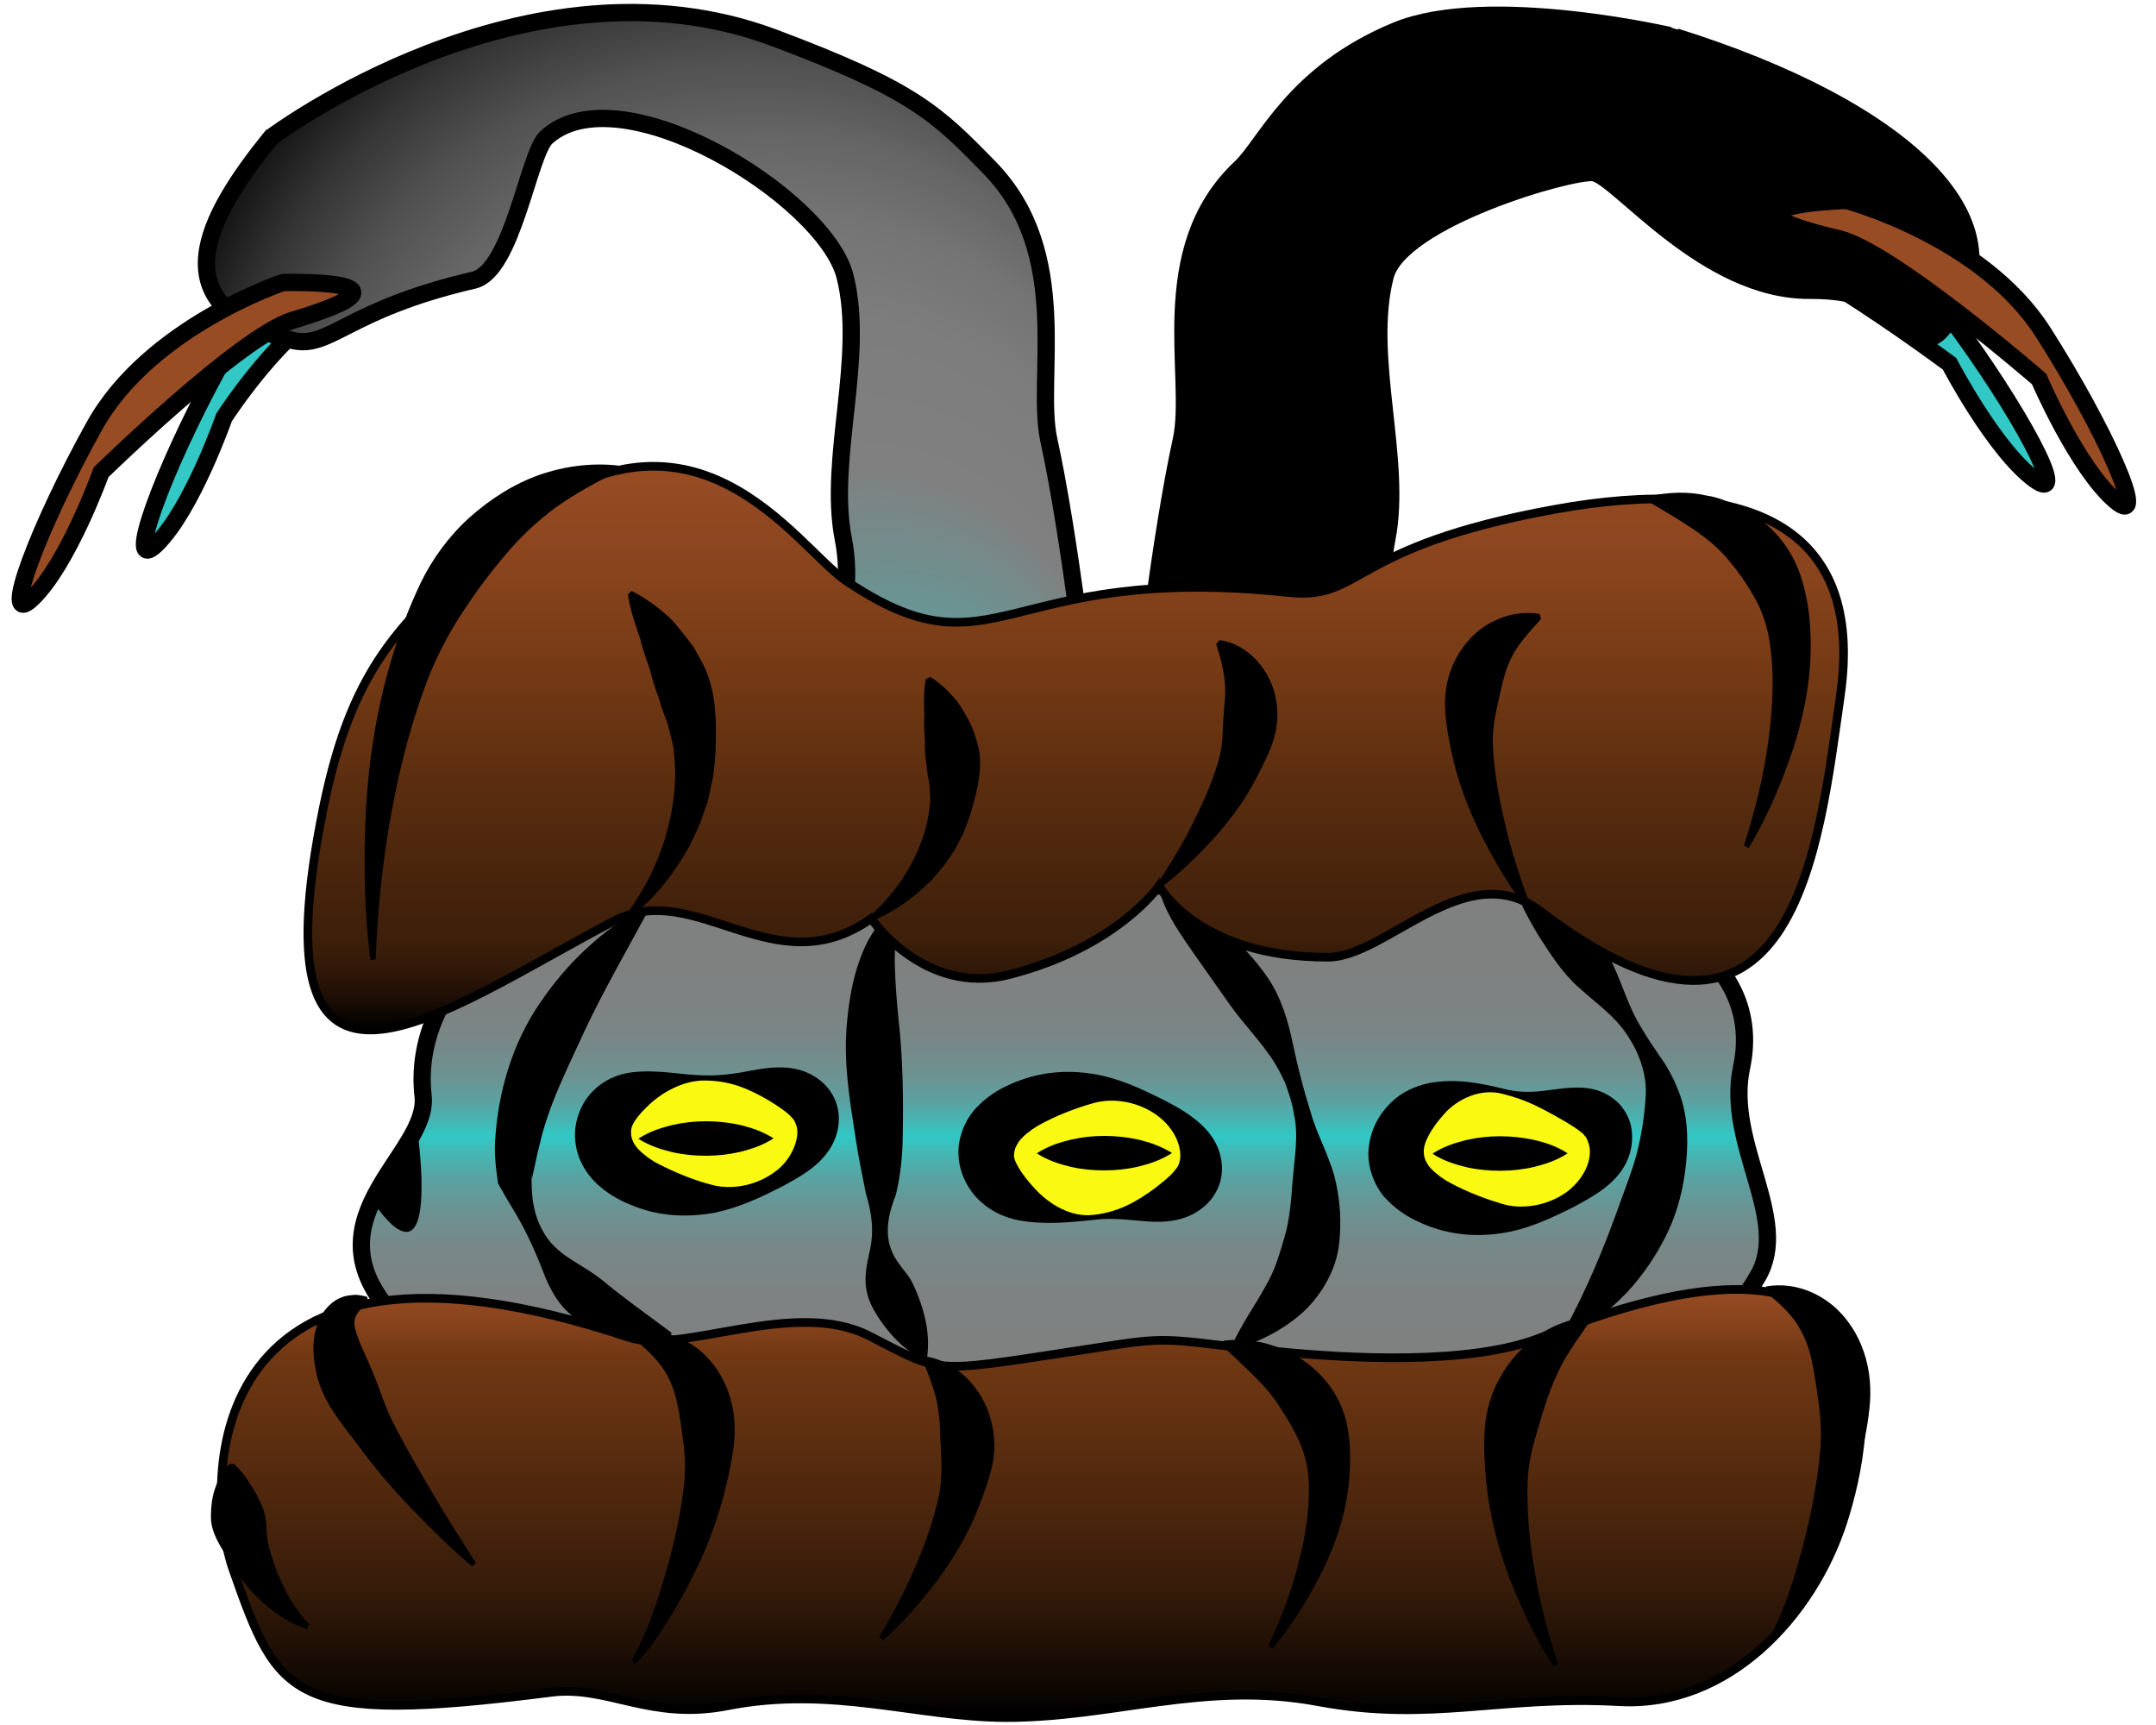 <?xml version="1.0" encoding="utf-8"?>
<!-- Generator: Adobe Illustrator 24.0.2, SVG Export Plug-In . SVG Version: 6.00 Build 0)  -->
<svg version="1.1" xmlns="http://www.w3.org/2000/svg" xmlns:xlink="http://www.w3.org/1999/xlink" x="0px" y="0px"
	 viewBox="0 0 125 100" style="enable-background:new 0 0 125 100;" xml:space="preserve">
<style type="text/css">
	.st0{stroke:#000000;stroke-width:0.25;stroke-miterlimit:10;}
	.st1{fill:url(#SVGID_1_);stroke:#000000;stroke-miterlimit:10;}
	.st2{fill:#808080;stroke:#000000;stroke-miterlimit:10;}
	.st3{fill:#31C8C5;stroke:#000000;stroke-miterlimit:10;}
	.st4{fill:#F9F912;stroke:#000000;stroke-miterlimit:10;}
	.st5{fill:#31C8C5;stroke:#31C8C5;stroke-width:0.25;stroke-miterlimit:10;}
	.st6{stroke:#31C8C5;stroke-miterlimit:10;}
	.st7{fill:url(#SVGID_2_);}
	.st8{fill:url(#SVGID_3_);stroke:#000000;stroke-miterlimit:10;}
	.st9{fill:url(#SVGID_4_);}
	.st10{fill:url(#SVGID_5_);stroke:#000000;stroke-miterlimit:10;}
	.st11{fill:url(#SVGID_6_);}
	.st12{fill:url(#SVGID_7_);stroke:#000000;stroke-miterlimit:10;}
	.st13{fill:url(#SVGID_8_);}
	.st14{fill:url(#SVGID_9_);stroke:#000000;stroke-miterlimit:10;}
	.st15{fill:url(#SVGID_10_);}
	.st16{fill:url(#SVGID_11_);stroke:#000000;stroke-miterlimit:10;}
	.st17{fill:url(#SVGID_12_);}
	.st18{fill:url(#SVGID_13_);stroke:#000000;stroke-miterlimit:10;}
	.st19{fill:url(#SVGID_14_);}
	.st20{fill:url(#SVGID_15_);stroke:#000000;stroke-miterlimit:10;}
	.st21{fill:url(#SVGID_16_);}
	.st22{fill:url(#SVGID_17_);stroke:#000000;stroke-miterlimit:10;}
	.st23{fill:url(#SVGID_18_);}
	.st24{fill:url(#SVGID_19_);stroke:#000000;stroke-miterlimit:10;}
	.st25{fill:url(#SVGID_20_);stroke:#000000;stroke-miterlimit:10;}
	.st26{fill:#984C24;stroke:#000000;stroke-miterlimit:10;}
	.st27{fill:url(#SVGID_21_);stroke:#000000;stroke-miterlimit:10;}
	.st28{fill:#F9F912;}
	.st29{fill:url(#SVGID_22_);stroke:#000000;stroke-width:0.5;stroke-miterlimit:10;}
	.st30{fill:url(#SVGID_23_);stroke:#000000;stroke-width:0.5;stroke-miterlimit:10;}
	.st31{fill:url(#SVGID_24_);stroke:#000000;stroke-miterlimit:10;}
	.st32{fill:url(#SVGID_25_);stroke:#000000;stroke-miterlimit:10;}
	.st33{fill:url(#SVGID_26_);stroke:#000000;stroke-miterlimit:10;}
	.st34{fill:url(#SVGID_27_);stroke:#000000;stroke-width:0.5;stroke-miterlimit:10;}
	.st35{fill:url(#SVGID_28_);stroke:#000000;stroke-width:0.5;stroke-miterlimit:10;}
	.st36{fill:url(#SVGID_29_);stroke:#000000;stroke-miterlimit:10;}
	.st37{fill:url(#SVGID_30_);stroke:#000000;stroke-miterlimit:10;}
	.st38{fill:url(#SVGID_31_);stroke:#000000;stroke-miterlimit:10;}
	.st39{fill:url(#SVGID_32_);stroke:#000000;stroke-width:0.5;stroke-miterlimit:10;}
	.st40{fill:url(#SVGID_33_);stroke:#000000;stroke-width:0.5;stroke-miterlimit:10;}
	.st41{fill:url(#SVGID_34_);stroke:#000000;stroke-miterlimit:10;}
	.st42{fill:url(#SVGID_35_);stroke:#000000;stroke-miterlimit:10;}
	.st43{fill:url(#SVGID_36_);stroke:#000000;stroke-miterlimit:10;}
	.st44{fill:url(#SVGID_37_);stroke:#000000;stroke-width:0.5;stroke-miterlimit:10;}
	.st45{fill:url(#SVGID_38_);stroke:#000000;stroke-width:0.5;stroke-miterlimit:10;}
	.st46{fill:url(#SVGID_39_);stroke:#000000;stroke-miterlimit:10;}
	.st47{fill:url(#SVGID_40_);stroke:#000000;stroke-miterlimit:10;}
	.st48{fill:url(#SVGID_41_);stroke:#000000;stroke-miterlimit:10;}
	.st49{fill:url(#SVGID_42_);stroke:#000000;stroke-width:0.5;stroke-miterlimit:10;}
	.st50{fill:url(#SVGID_43_);stroke:#000000;stroke-width:0.5;stroke-miterlimit:10;}
	.st51{fill:url(#SVGID_44_);stroke:#000000;stroke-miterlimit:10;}
	.st52{fill:url(#SVGID_45_);stroke:#000000;stroke-miterlimit:10;}
	.st53{fill:url(#SVGID_46_);stroke:#000000;stroke-miterlimit:10;}
	.st54{fill:url(#SVGID_47_);stroke:#000000;stroke-miterlimit:10;}
	.st55{display:none;fill:url(#SVGID_48_);stroke:#000000;stroke-miterlimit:10;}
	.st56{display:none;fill:url(#SVGID_49_);stroke:#000000;stroke-miterlimit:10;}
	.st57{fill:url(#SVGID_50_);stroke:#000000;stroke-miterlimit:10;}
	.st58{fill:url(#SVGID_51_);stroke:#000000;stroke-miterlimit:10;}
	.st59{stroke:#F9F912;stroke-miterlimit:10;}
	.st60{fill:url(#SVGID_52_);stroke:#000000;stroke-miterlimit:10;}
	.st61{fill:url(#SVGID_53_);stroke:#000000;stroke-miterlimit:10;}
	.st62{fill:url(#SVGID_54_);stroke:#000000;stroke-miterlimit:10;}
	.st63{fill:url(#SVGID_55_);stroke:#000000;stroke-miterlimit:10;}
	.st64{display:none;fill:#984C24;stroke:#000000;stroke-miterlimit:10;}
	.st65{fill:url(#SVGID_56_);stroke:#000000;stroke-miterlimit:10;}
	.st66{fill:url(#SVGID_57_);stroke:#000000;stroke-miterlimit:10;}
	.st67{fill:url(#SVGID_58_);stroke:#000000;stroke-miterlimit:10;}
	.st68{fill:url(#SVGID_59_);stroke:#000000;stroke-miterlimit:10;}
	.st69{fill:url(#SVGID_60_);stroke:#000000;stroke-miterlimit:10;}
	.st70{fill:url(#SVGID_61_);stroke:#000000;stroke-miterlimit:10;}
	.st71{fill:url(#SVGID_62_);stroke:#000000;stroke-miterlimit:10;}
	.st72{fill:url(#SVGID_63_);stroke:#000000;stroke-miterlimit:10;}
	.st73{display:none;fill:url(#SVGID_64_);stroke:#000000;stroke-miterlimit:10;}
	.st74{display:none;fill:url(#SVGID_65_);stroke:#000000;stroke-miterlimit:10;}
	.st75{fill:url(#SVGID_66_);stroke:#000000;stroke-miterlimit:10;}
	.st76{fill:url(#SVGID_67_);stroke:#000000;stroke-miterlimit:10;}
	.st77{fill:url(#SVGID_68_);stroke:#000000;stroke-miterlimit:10;}
	.st78{fill:url(#SVGID_69_);stroke:#000000;stroke-miterlimit:10;}
	.st79{fill:url(#SVGID_70_);stroke:#000000;stroke-miterlimit:10;}
	.st80{fill:url(#SVGID_71_);stroke:#000000;stroke-miterlimit:10;}
	.st81{fill:url(#SVGID_72_);stroke:#000000;stroke-miterlimit:10;}
	.st82{fill:url(#SVGID_73_);stroke:#000000;stroke-miterlimit:10;}
	.st83{fill:url(#SVGID_74_);stroke:#000000;stroke-miterlimit:10;}
	.st84{fill:url(#SVGID_75_);stroke:#000000;stroke-miterlimit:10;}
	.st85{fill:url(#SVGID_76_);stroke:#000000;stroke-miterlimit:10;}
	.st86{fill:url(#SVGID_77_);stroke:#000000;stroke-miterlimit:10;}
	.st87{fill:url(#SVGID_78_);stroke:#000000;stroke-miterlimit:10;}
	.st88{fill:url(#SVGID_79_);stroke:#000000;stroke-miterlimit:10;}
	.st89{display:none;fill:url(#SVGID_80_);stroke:#000000;stroke-miterlimit:10;}
	.st90{display:none;fill:url(#SVGID_81_);stroke:#000000;stroke-miterlimit:10;}
	.st91{fill:url(#SVGID_82_);stroke:#000000;stroke-miterlimit:10;}
	.st92{fill:url(#SVGID_83_);stroke:#000000;stroke-miterlimit:10;}
	.st93{fill:url(#SVGID_84_);stroke:#000000;stroke-miterlimit:10;}
	.st94{fill:url(#SVGID_85_);stroke:#000000;stroke-miterlimit:10;}
	.st95{fill:url(#SVGID_86_);stroke:#000000;stroke-miterlimit:10;}
	.st96{fill:url(#SVGID_87_);stroke:#000000;stroke-miterlimit:10;}
	.st97{fill:url(#SVGID_88_);stroke:#000000;stroke-miterlimit:10;}
	.st98{fill:url(#SVGID_89_);stroke:#000000;stroke-miterlimit:10;}
	.st99{fill:url(#SVGID_90_);stroke:#000000;stroke-miterlimit:10;}
	.st100{fill:url(#SVGID_91_);stroke:#000000;stroke-miterlimit:10;}
</style>
<g id="Слой_2">
</g>
<g id="Слой_1">
</g>
<g id="Слой_3">
</g>
<g id="Слой_5">
</g>
<g id="Слой_6">
</g>
<g id="Слой_4">
</g>
<g id="Слой_9">
</g>
<g id="Слой_10">
	<path class="st3" d="M101.12,11.6c0,0,8,1.5,11.93,6.76s7.06,11.01,4.92,9.44c-2.33-1.7-4.94-6.71-4.94-6.71s-9.07-6.76-12.21-7.25
		C92.45,12.52,101.12,11.6,101.12,11.6z"/>
	<radialGradient id="SVGID_1_" cx="88.15" cy="22.255" r="26.985" fx="61.196" fy="20.96" gradientUnits="userSpaceOnUse">
		<stop  offset="0" style="stop-color:#31C8C5"/>
		<stop  offset="0.067" style="stop-color:#4DAFAD"/>
		<stop  offset="0.142" style="stop-color:#639A99"/>
		<stop  offset="0.222" style="stop-color:#738B8B"/>
		<stop  offset="0.312" style="stop-color:#7D8383"/>
		<stop  offset="0.433" style="stop-color:#808080"/>
		<stop  offset="0.64" style="stop-color:#7E7E7E"/>
		<stop  offset="0.733" style="stop-color:#777777"/>
		<stop  offset="0.802" style="stop-color:#6A6A6A"/>
		<stop  offset="0.86" style="stop-color:#585858"/>
		<stop  offset="0.91" style="stop-color:#414141"/>
		<stop  offset="0.956" style="stop-color:#242424"/>
		<stop  offset="0.997" style="stop-color:#030303"/>
		<stop  offset="1" style="stop-color:#000000"/>
	</radialGradient>
	<path class="st1" d="M112.58,19.11c-1.5,1.74-1.4-2.32-7.66-2.28c-6.08,0.04-11.14-6.63-12.53-6.82c-1.27-0.17-11.24,2.69-12.08,6
		c-1.2,4.68,1,10.61,0.1,15.22c-0.96,4.9,1.92,6.29,1.92,6.29c0,5.5-16.13,5.77-16.13,3.02c0,0,1.07-9.47,2.29-15.03
		c0.8-3.64-1.64-11.01,3.44-15.79c1.45-1.36,3.07-5.48,9.02-7.94c5.34-2.21,16.19,0.35,16.2,0.36
		C110.38,6.29,117.81,13.02,112.58,19.11z"/>
	<path class="st26" d="M107.05,11.62c0,0,7.86,2.09,11.4,7.63c3.54,5.54,6.23,11.51,4.2,9.78c-2.2-1.87-4.43-7.06-4.43-7.06
		s-8.55-7.41-11.64-8.14C98.33,11.9,107.05,11.62,107.05,11.62z"/>
	<path class="st3" d="M19.15,15.14c0,0-3.44,0.59-6.58,6.36s-5.4,11.91-3.5,10.05c2.06-2.02,3.92-7.35,3.92-7.35
		s3.64-5.65,6.67-6.59C27.54,15.17,22.87,15.05,19.15,15.14z"/>
	<radialGradient id="SVGID_2_" cx="40.536" cy="26.218" r="32.69" fx="56.963" fy="51.946" gradientUnits="userSpaceOnUse">
		<stop  offset="0" style="stop-color:#31C8C5"/>
		<stop  offset="0.285" style="stop-color:#699594"/>
		<stop  offset="0.425" style="stop-color:#808080"/>
		<stop  offset="0.574" style="stop-color:#7D7D7D"/>
		<stop  offset="0.673" style="stop-color:#747474"/>
		<stop  offset="0.757" style="stop-color:#656565"/>
		<stop  offset="0.832" style="stop-color:#505050"/>
		<stop  offset="0.902" style="stop-color:#353535"/>
		<stop  offset="0.968" style="stop-color:#141414"/>
		<stop  offset="1" style="stop-color:#000000"/>
	</radialGradient>
	<path style="fill:url(#SVGID_2_);stroke:#000000;stroke-miterlimit:10;" d="M16.9,19.72c2.23,0.57,3.13-1.76,10.57-3.48
		c2.24-0.52,3.17-7.32,4.2-8.27c4.24-3.9,16.14,3.44,17.32,8.04c1.19,4.68-1,10.61-0.1,15.22c0.96,4.9-1.9,8.11-1.9,8.11
		c0,5.5,16.11,3.95,16.11,1.2c0,0-1.07-9.46-2.29-15.03c-0.8-3.64,1.43-10.8-3.44-15.79c-3.1-3.18-4.45-4.51-12.5-7.53
		C30.51-3.18,15.73,7.96,15.72,7.96C11.98,12.58,9.12,17.73,16.9,19.72z"/>
	<path class="st26" d="M16.4,16.38c0,0-7.72,2.56-10.92,8.3s-5.53,11.86-3.61,10.01c2.08-2,3.99-7.31,3.99-7.31
		s8.09-7.91,11.13-8.82C25.11,16.13,16.4,16.38,16.4,16.38z"/>
	<linearGradient id="SVGID_3_" gradientUnits="userSpaceOnUse" x1="61.712" y1="82.261" x2="61.712" y2="51.36">
		<stop  offset="0" style="stop-color:#808080"/>
		<stop  offset="0.233" style="stop-color:#7E8282"/>
		<stop  offset="0.327" style="stop-color:#778888"/>
		<stop  offset="0.396" style="stop-color:#6B9393"/>
		<stop  offset="0.453" style="stop-color:#59A3A2"/>
		<stop  offset="0.501" style="stop-color:#43B8B5"/>
		<stop  offset="0.531" style="stop-color:#31C8C5"/>
		<stop  offset="0.557" style="stop-color:#45B6B4"/>
		<stop  offset="0.596" style="stop-color:#5BA2A1"/>
		<stop  offset="0.642" style="stop-color:#6C9392"/>
		<stop  offset="0.699" style="stop-color:#778888"/>
		<stop  offset="0.779" style="stop-color:#7E8282"/>
		<stop  offset="1" style="stop-color:#808080"/>
	</linearGradient>
	<path class="st8" d="M87.03,82.26H37.59c-5.62,0-11.14-1.83-14.99-6.25c-4.75-5.48,2.3-9.13,1.93-12.47
		c-0.74-6.48,5.94-12.18,13.06-12.18h49.44c7.12,0,15.42,3.56,13.94,10.53c-0.94,4.43,2.88,8.76,0.95,12.09
		C98.79,79.39,92.81,82.26,87.03,82.26z"/>
	<g>
		<g>
			<path d="M38.9,77.56c-1.45,0.49-2.98,0.22-4.31-0.39c-0.66-0.32-1.3-0.72-1.81-1.25c-0.51-0.53-0.88-1.2-1.16-1.87
				c-0.53-1.38-1.05-2.57-1.76-3.76l-0.54-0.9l-0.26-0.46l-0.13-0.23l-0.03-0.06l-0.02-0.03l-0.01-0.01l-0.03-0.27l-0.02-0.13
				c-0.1-0.7-0.16-1.42-0.11-2.12c0.17-2.83,1.02-5.64,2.6-7.94c0.78-1.15,1.67-2.21,2.68-3.14c1-0.93,2.1-1.77,3.36-2.37l0.2,0.22
				c-1.29,2.38-2.55,4.58-3.61,6.81c-1.02,2.24-2.14,4.39-2.67,6.76c-0.15,0.59-0.27,1.18-0.4,1.79l-0.02,0.11l0,0.01
				c-0.01-0.11,0.03,0.25-0.03-0.24l0,0.01l0,0.03l0,0.06l0,0.24l0.01,0.48c0.02,0.32,0.04,0.64,0.11,0.96
				c0.11,0.63,0.35,1.23,0.69,1.76c0.34,0.53,0.84,0.96,1.37,1.31c0.53,0.35,1.06,0.65,1.53,0.98c0.47,0.34,0.89,0.72,1.36,1.07
				c0.92,0.71,1.89,1.42,3.03,2.26L38.9,77.56z"/>
		</g>
		<g>
			<path d="M87.75,50.4c1.3,0.6,2.34,1.43,3.31,2.33c0.93,0.93,1.85,1.89,2.42,3.11c0.58,1.21,0.95,2.56,1.64,3.67
				c0.33,0.57,0.7,1.12,1.08,1.68c0.4,0.54,0.78,1.21,1.05,1.89c0.59,1.38,0.65,2.89,0.51,4.31c-0.14,1.43-0.48,2.82-1.09,4.09
				c-0.61,1.26-1.4,2.43-2.35,3.45c-0.96,1-2.07,1.92-3.41,2.4l-0.19-0.23c1.27-2.36,2.2-4.59,3.02-6.85
				c0.39-1.13,0.85-2.22,1.15-3.35c0.29-1.13,0.46-2.26,0.53-3.43c0.06-1.15-0.36-2.41-1.08-3.47c-0.69-1.08-1.82-1.86-2.78-2.73
				c-0.98-0.86-1.66-1.95-2.36-3.03c-0.67-1.11-1.28-2.27-1.68-3.63L87.75,50.4z"/>
		</g>
		<g>
			<path d="M53.46,78.83c-1.16-0.68-1.91-1.51-2.55-2.48c-0.31-0.48-0.61-1.03-0.7-1.72c-0.09-0.69,0.06-1.4,0.19-2
				c0.3-1.2,0.15-2.3-0.2-3.45c-0.21-1.07-0.44-2.14-0.6-3.24c-0.34-2.19-0.73-4.46-0.48-6.81c0.12-1.17,0.31-2.37,0.74-3.53
				c0.41-1.14,1.1-2.36,2.23-2.96l0.22,0.21c-0.42,1.06-0.44,2.08-0.43,3.12c0.03,1.04,0.11,2.1,0.22,3.17
				c0.24,2.14,0.28,4.34,0.24,6.63c-0.01,1.14-0.11,2.31-0.4,3.49c-0.43,1.09-0.68,2.24-0.23,3.28c0.21,0.52,0.56,0.92,0.85,1.29
				c0.29,0.37,0.49,0.83,0.69,1.35c0.39,1.03,0.68,2.19,0.5,3.53L53.46,78.83z"/>
		</g>
		<g>
			<path d="M67.5,51.62c1.14,0.68,2.24,1.3,3.28,2.15c1.04,0.83,1.98,1.82,2.75,2.95c0.76,1.14,1.16,2.49,1.43,3.81
				c0.28,1.32,0.6,2.57,0.99,3.82c0.34,1.26,1.01,2.45,1.4,3.77c0.34,1.32,0.47,2.76,0.25,4.27c-0.25,1.52-1.19,2.97-2.3,3.89
				c-1.12,0.93-2.33,1.52-3.67,1.9l-0.19-0.23c0.6-1.27,1.36-2.34,1.91-3.34c0.59-1,0.83-1.91,1.12-2.88
				c0.3-0.99,0.39-2.15,0.48-3.36c0.1-1.22,0.35-2.56,0.07-3.78c-0.09-0.63-0.3-1.22-0.51-1.81c-0.26-0.57-0.55-1.13-0.93-1.64
				c-0.72-1.03-1.59-1.92-2.27-2.89l-2.1-2.98c-0.7-1.03-1.52-2.11-1.94-3.47L67.5,51.62z"/>
		</g>
		<g>
			<path class="st28" d="M40.93,62.49c2.6,0.05,6.42,0.2,6.46,2.62c0.04,2.43-3.52,4.45-6.12,4.4c-2.6-0.05-6.26-1.3-6.3-3.73
				C34.93,63.35,38.33,62.44,40.93,62.49z"/>
			<path d="M40.93,62.34c0.65,0.02,1.31-0.05,1.98-0.16c0.68-0.12,1.38-0.28,2.13-0.3c0.75-0.02,1.57,0.08,2.39,0.66
				c0.4,0.29,0.79,0.73,1,1.26c0.22,0.53,0.24,1.1,0.16,1.58c-0.17,0.98-0.76,1.71-1.35,2.2c-0.6,0.51-1.24,0.84-1.85,1.18
				c-1.24,0.63-2.45,1.22-3.94,1.54c-1.45,0.26-2.92,0.24-4.37-0.26c-0.72-0.25-1.46-0.58-2.16-1.14c-0.69-0.54-1.39-1.44-1.54-2.56
				c-0.19-1.06,0.21-2.27,0.93-3.02c0.71-0.75,1.56-1.06,2.34-1.16C38.26,61.98,39.62,62.35,40.93,62.34z M40.93,62.64
				c-1.29-0.04-2.58,0.69-3.41,1.51c-0.42,0.4-0.72,0.79-0.84,1.06c-0.12,0.26-0.1,0.41-0.08,0.65c0.04,0.18,0.11,0.43,0.4,0.75
				c0.28,0.3,0.7,0.62,1.18,0.87c0.97,0.49,2.11,0.98,3.27,1.25c1.13,0.24,2.47-0.05,3.45-0.78c1.02-0.69,1.51-2.05,1.27-2.71
				c-0.13-0.37-0.17-0.34-0.38-0.58c-0.22-0.22-0.67-0.53-1.19-0.85c-0.52-0.31-1.12-0.62-1.75-0.84
				C42.23,62.75,41.58,62.65,40.93,62.64z"/>
		</g>
		<g>
			<path class="st28" d="M63.39,70.57c2.14-0.27,6.17-0.65,6.21-3.08s-3.52-4.45-6.12-4.4c-2.6,0.05-6.26,1.3-6.3,3.73
				C57.14,69.26,60.92,70.89,63.39,70.57z"/>
			<path d="M63.37,70.43c0.66-0.07,1.3-0.24,1.91-0.52c0.61-0.28,1.18-0.66,1.67-1.02c0.48-0.37,0.89-0.71,1.09-0.95
				c0.18-0.25,0.27-0.25,0.37-0.68c0.07-0.36-0.01-0.9-0.28-1.41c-0.27-0.51-0.7-0.98-1.23-1.32c-1.04-0.68-2.41-0.9-3.51-0.58
				c-1.18,0.33-2.32,0.8-3.25,1.33c-0.46,0.28-0.85,0.6-1.07,0.9c-0.21,0.32-0.26,0.49-0.27,0.7c-0.1,0.33,0.38,1.15,1.21,2.04
				C60.81,69.79,62.07,70.58,63.37,70.43z M63.41,70.72c-1.34,0.13-2.75,0.3-4.31,0.03c-0.77-0.15-1.55-0.46-2.23-1.08
				c-0.67-0.59-1.26-1.59-1.3-2.74c-0.05-1.12,0.5-2.23,1.19-2.87c0.68-0.67,1.43-1.06,2.16-1.35c1.46-0.58,2.95-0.69,4.41-0.46
				c1.54,0.24,2.78,0.85,4.03,1.46c0.62,0.32,1.26,0.65,1.87,1.13c0.6,0.46,1.24,1.11,1.5,2.06c0.13,0.46,0.17,1,0.03,1.55
				c-0.14,0.55-0.46,1.04-0.83,1.39c-0.75,0.69-1.58,0.91-2.34,0.97c-0.76,0.06-1.49-0.04-2.18-0.1
				C64.72,70.65,64.06,70.63,63.41,70.72z"/>
		</g>
		<g>
			<path class="st28" d="M87.15,63.27c3.44,0.87,6.17,0.56,6.21,2.99s-3.52,4.45-6.12,4.4c-2.6-0.05-6.26-1.3-6.3-3.73
				C80.9,64.49,84.16,62.51,87.15,63.27z"/>
			<path d="M87.19,63.12c0.64,0.17,1.3,0.21,1.98,0.15c0.68-0.06,1.37-0.2,2.12-0.22c0.73-0.01,1.62,0.05,2.51,0.86
				c0.42,0.41,0.72,1,0.79,1.53c0.08,0.52,0.03,0.99-0.11,1.47c-0.29,0.94-0.93,1.57-1.54,2.03c-0.62,0.46-1.26,0.79-1.88,1.12
				c-1.25,0.61-2.52,1.22-4.07,1.44c-1.46,0.21-2.96,0.09-4.43-0.53c-0.73-0.3-1.48-0.72-2.16-1.43c-0.68-0.68-1.16-1.88-1.05-2.95
				c0.09-1.07,0.61-2,1.25-2.63c0.65-0.65,1.45-1,2.24-1.17C84.44,62.49,85.88,62.81,87.19,63.12z M87.11,63.41
				c-1.28-0.34-2.63,0.31-3.39,1.18c-0.78,0.87-1.21,1.69-1.17,2.21c0.01,0.26,0.04,0.39,0.23,0.71c0.2,0.3,0.58,0.62,1.03,0.91
				c0.93,0.54,2.07,1.01,3.25,1.36c1.11,0.35,2.48,0.14,3.54-0.52c0.53-0.33,0.97-0.8,1.25-1.31c0.29-0.51,0.37-1.06,0.31-1.43
				c-0.03-0.17-0.1-0.38-0.16-0.5c-0.06-0.12-0.09-0.14-0.14-0.2c-0.07-0.13-0.52-0.45-1.06-0.77c-0.55-0.32-1.17-0.67-1.79-0.97
				C88.4,63.79,87.76,63.57,87.11,63.41z"/>
		</g>
		<g>
			<path d="M90.89,66.86c-0.65,0.42-1.31,0.63-1.96,0.79c-0.65,0.15-1.31,0.22-1.96,0.22c-0.65,0-1.31-0.06-1.96-0.21
				c-0.65-0.16-1.31-0.36-1.96-0.78c0.65-0.42,1.31-0.63,1.96-0.79c0.65-0.15,1.31-0.22,1.96-0.22c0.65,0,1.31,0.07,1.96,0.21
				C89.58,66.23,90.24,66.44,90.89,66.86z"/>
		</g>
		<g>
			<path d="M67.95,66.84c-0.65,0.42-1.31,0.63-1.96,0.79c-0.65,0.15-1.31,0.22-1.96,0.22c-0.65,0-1.31-0.06-1.96-0.21
				c-0.65-0.16-1.31-0.36-1.96-0.78c0.65-0.42,1.31-0.63,1.96-0.79c0.65-0.15,1.31-0.22,1.96-0.22c0.65,0,1.31,0.07,1.96,0.21
				C66.64,66.22,67.29,66.43,67.95,66.84z"/>
		</g>
		<g>
			<path d="M44.85,65.99c-0.65,0.42-1.31,0.63-1.96,0.79C42.24,66.93,41.59,67,40.93,67c-0.65,0-1.31-0.06-1.96-0.21
				c-0.65-0.16-1.31-0.36-1.96-0.78c0.65-0.42,1.31-0.63,1.96-0.79c0.65-0.15,1.31-0.22,1.96-0.22c0.65,0,1.31,0.07,1.96,0.21
				C43.54,65.37,44.2,65.58,44.85,65.99z"/>
		</g>
		<path d="M24.09,64.9c0,0,0.35,1.86,0.35,3.9c0,5.4-2.88,0.76-2.88,0.76L24.09,64.9z"/>
	</g>
	<g>
		<linearGradient id="SVGID_4_" gradientUnits="userSpaceOnUse" x1="62.366" y1="59.711" x2="62.366" y2="27.024">
			<stop  offset="3.723938e-03" style="stop-color:#000000"/>
			<stop  offset="0.057" style="stop-color:#1D0E05"/>
			<stop  offset="0.111" style="stop-color:#311908"/>
			<stop  offset="0.164" style="stop-color:#3E1F0A"/>
			<stop  offset="0.215" style="stop-color:#42210B"/>
			<stop  offset="0.431" style="stop-color:#5A2D0F"/>
			<stop  offset="0.609" style="stop-color:#713813"/>
			<stop  offset="0.823" style="stop-color:#89441D"/>
			<stop  offset="1" style="stop-color:#984C24"/>
		</linearGradient>
		<path style="fill:url(#SVGID_4_);stroke:#000000;stroke-width:0.5;stroke-miterlimit:10;" d="M90.12,29.53
			c-12,2.18-11.09,5.28-15.41,4.82c-16.68-1.78-16.93,5.2-25.66-0.68c-2.93-1.97-8.91-11.91-19.61-2.96
			c-6,5.02-8.96,7.64-10.69,16.1c-4.12,20.22,6.64,11.96,16.83,6.59c4.77-2.51,9.31,3.84,14.93-0.15c0,0,3.07,4.51,8,3.25
			c6.25-1.59,8.69-5.14,8.69-5.14s2.23,4.15,9.81,4.13c3.35-0.01,8.01-5.93,12.28-2.68c14.78,11.26,16.15-3.72,17.41-12.49
			C108.14,30.37,101.18,27.52,90.12,29.53z"/>
		<g>
			<path d="M36.4,52.91c0.98-1.38,1.76-2.9,2.2-4.47c0.46-1.56,0.65-3.17,0.48-4.71c0-0.39-0.13-0.77-0.21-1.14
				c-0.09-0.38-0.18-0.74-0.34-1.1c-0.14-0.36-0.25-0.72-0.35-1.08c-0.15-0.35-0.26-0.72-0.37-1.09c-0.08-0.38-0.21-0.76-0.35-1.13
				c-0.13-0.38-0.25-0.77-0.35-1.18c-0.27-0.79-0.56-1.59-0.71-2.56l0.23-0.19c0.83,0.43,1.6,0.98,2.27,1.63
				c0.32,0.34,0.61,0.7,0.9,1.07l0.42,0.56c0.12,0.2,0.22,0.41,0.34,0.62c1.01,1.64,0.99,3.71,0.92,5.56
				c-0.05,0.47-0.07,0.94-0.15,1.4l-0.3,1.37l-0.46,1.31c-0.18,0.42-0.39,0.83-0.58,1.24c-0.88,1.59-1.99,3.01-3.38,4.11L36.4,52.91
				z"/>
		</g>
		<g>
			<path d="M101.11,49.02c0.63-1.98,1.14-4,1.41-6.03c0.28-2.01,0.36-4.05,0.06-5.92c-0.17-0.94-0.48-1.81-0.93-2.56
				c-0.43-0.75-0.9-1.41-1.44-2.05c-1.07-1.31-2.74-2.26-4.65-3.39l0.04-0.3c1.1-0.24,2.26-0.3,3.4-0.03
				c0.59,0.08,1.13,0.33,1.7,0.55c0.54,0.28,1.08,0.59,1.57,0.99c0.97,0.79,1.72,1.89,2.11,3.05c0.39,1.17,0.56,2.35,0.59,3.49
				c0.09,2.29-0.33,4.46-0.98,6.51c-0.68,2.04-1.51,4-2.6,5.82L101.11,49.02z"/>
		</g>
		<g>
			<path d="M88.43,52.59c-0.99-1.3-1.8-2.72-2.56-4.19c-0.73-1.48-1.34-3.04-1.7-4.74c-0.18-0.84-0.36-1.72-0.39-2.66
				c-0.03-0.93,0.15-1.92,0.63-2.82c0.47-0.89,1.22-1.69,2.11-2.13c0.88-0.46,1.83-0.61,2.74-0.46l0.09,0.29
				c-0.61,0.66-1.11,1.23-1.47,1.79c-0.35,0.57-0.56,1.12-0.71,1.7c-0.15,0.58-0.28,1.18-0.42,1.84c-0.15,0.66-0.23,1.39-0.19,2.13
				c0.08,1.48,0.36,3.02,0.73,4.54c0.35,1.54,0.86,3.05,1.41,4.56L88.43,52.59z"/>
		</g>
		<g>
			<path d="M21.48,55.65c-0.38-2.9-0.41-5.84-0.26-8.78c0.17-2.94,0.64-5.89,1.52-8.79c0.44-1.45,0.98-2.88,1.65-4.29
				c0.68-1.4,1.63-2.7,2.82-3.78c1.19-1.06,2.56-1.95,4.06-2.48c1.5-0.52,3.07-0.71,4.58-0.54l0.05,0.3
				c-1.35,0.67-2.57,1.34-3.67,2.12c-1.08,0.8-2.04,1.7-2.88,2.7c-0.85,0.99-1.64,2.04-2.38,3.16c-0.76,1.11-1.42,2.33-1.97,3.61
				c-1.04,2.58-1.78,5.34-2.29,8.16c-0.53,2.81-0.82,5.69-0.93,8.58L21.48,55.65z"/>
		</g>
		<g>
			<path d="M67.09,51.26c0.74-1.14,1.46-2.29,2.04-3.49c0.6-1.18,1.14-2.38,1.49-3.58c0.18-0.6,0.26-1.21,0.27-1.78
				c0.02-0.57,0.06-1.08,0.1-1.58c0.12-1.01,0.02-1.98-0.48-3.49l0.19-0.23c1.6,0.19,3.01,1.73,3.28,3.46
				c0.16,0.85,0.07,1.71-0.19,2.46c-0.26,0.76-0.62,1.43-0.96,2.09c-0.68,1.32-1.54,2.46-2.48,3.51c-0.96,1.03-1.95,2.01-3.06,2.84
				L67.09,51.26z"/>
		</g>
		<g>
			<path d="M50.43,53.12c0.96-0.88,1.8-1.89,2.38-3c0.6-1.09,0.98-2.24,1.09-3.39c0.06-0.28,0.02-0.58,0.01-0.86
				c-0.01-0.29-0.03-0.57-0.11-0.85c-0.05-0.28-0.08-0.56-0.1-0.84c-0.05-0.28-0.07-0.56-0.08-0.85c0.03-0.59-0.09-1.18-0.03-1.84
				c-0.03-0.64-0.05-1.32,0.08-2.11l0.27-0.14c0.65,0.42,1.19,0.95,1.64,1.54c0.21,0.3,0.39,0.63,0.57,0.96
				c0.18,0.33,0.33,0.67,0.42,1.04c0.55,1.44,0.09,3.07-0.33,4.48c-0.13,0.35-0.24,0.71-0.39,1.05l-0.51,0.99l-0.63,0.9
				c-0.23,0.28-0.47,0.55-0.7,0.82c-1.01,1.01-2.15,1.84-3.43,2.36L50.43,53.12z"/>
		</g>
	</g>
	<g>
		<linearGradient id="SVGID_5_" gradientUnits="userSpaceOnUse" x1="60.38" y1="99.561" x2="60.38" y2="74.744">
			<stop  offset="3.723938e-03" style="stop-color:#000000"/>
			<stop  offset="0.115" style="stop-color:#160B04"/>
			<stop  offset="0.302" style="stop-color:#361B09"/>
			<stop  offset="0.405" style="stop-color:#42210B"/>
			<stop  offset="0.496" style="stop-color:#4C260D"/>
			<stop  offset="0.848" style="stop-color:#713813"/>
			<stop  offset="0.931" style="stop-color:#89441D"/>
			<stop  offset="1" style="stop-color:#984C24"/>
		</linearGradient>
		<path style="fill:url(#SVGID_5_);stroke:#000000;stroke-width:0.5;stroke-miterlimit:10;" d="M93.88,98.65
			c-6.9-0.38-10.91,1.22-17.46,0c-6.6-1.23-11.91,0.94-18.15,0.92c-5.07-0.02-10.06-1.87-16.1-0.68c-4.5,0.88-6.95-1.21-10.24-0.78
			c-15.12,1.94-15.8,0.32-18.41-7.09c-1.8-5.11-1.88-21.77,22.94-13.49c3.07,1.02,9.59-2.29,13.91-0.1
			c4.63,2.35,3.25,2.2,14.47,0.51c3.29-0.5,3.52-0.15,9.34,0.42c3.78,0.37,11.04,0.83,15.2-0.84c21.76-8.73,19.15,5.5,17.46,10.73
			C105.09,93.66,100.22,99,93.88,98.65z"/>
		<g>
			<path d="M36.62,96.25c0.87-1.51,1.46-3.3,1.96-5.01c0.5-1.72,0.89-3.47,1.08-5.18c0.09-0.86,0.06-1.71-0.05-2.51
				c-0.1-0.8-0.2-1.53-0.35-2.21c-0.15-0.69-0.37-1.31-0.77-1.94c-0.41-0.62-1.03-1.21-1.8-1.84l0.07-0.29
				c1-0.19,2.1-0.04,3.09,0.52c1,0.55,1.8,1.52,2.24,2.56c0.45,1.05,0.57,2.15,0.48,3.18c-0.1,1.03-0.32,2.01-0.56,2.95
				c-0.47,1.89-1.19,3.65-2.05,5.32c-0.44,0.83-0.91,1.64-1.41,2.43c-0.52,0.79-1,1.56-1.74,2.24L36.62,96.25z"/>
		</g>
		<g>
			<path d="M102.62,94.91c0.88-1.66,1.45-3.54,1.93-5.37c0.48-1.84,0.83-3.71,0.99-5.54c0.07-0.91,0.02-1.83-0.1-2.68
				c-0.12-0.86-0.23-1.66-0.39-2.41c-0.16-0.75-0.41-1.44-0.83-2.11c-0.43-0.67-1.08-1.29-1.9-1.93l0.07-0.29
				c1.05-0.19,2.22,0.02,3.24,0.65c1.03,0.61,1.82,1.64,2.27,2.72c0.46,1.09,0.59,2.23,0.52,3.31c-0.08,1.08-0.29,2.11-0.5,3.11
				c-0.44,2-1.12,3.89-1.95,5.69c-0.43,0.9-0.89,1.77-1.39,2.63c-0.51,0.85-1.01,1.69-1.73,2.43L102.62,94.91z"/>
		</g>
		<g>
			<path d="M90.07,96.61c-1.03-1.58-1.82-3.29-2.53-5.06c-0.68-1.78-1.17-3.65-1.37-5.63c-0.1-0.99-0.16-2-0.09-3.04
				c0.07-1.04,0.35-2.09,0.9-3.04c1.05-1.9,2.98-3.3,5.03-3.47l0.15,0.26c-0.58,0.84-1.09,1.55-1.51,2.28
				c-0.39,0.74-0.7,1.46-0.95,2.19c-0.25,0.73-0.46,1.48-0.69,2.26c-0.23,0.78-0.4,1.62-0.44,2.49c-0.06,1.73,0.1,3.52,0.42,5.3
				c0.29,1.79,0.77,3.57,1.35,5.32L90.07,96.61z"/>
		</g>
		<g>
			<path d="M17.78,94.43c-0.94-0.29-1.74-0.85-2.5-1.49c-0.74-0.66-1.38-1.45-1.9-2.31c-0.5-0.86-1.19-1.74-1.15-2.78
				c0-1.02,0.25-2.05,1.05-2.98l0.3,0c0.46,0.44,0.74,0.85,0.98,1.25c0.28,0.39,0.44,0.78,0.62,1.16c0.17,0.38,0.24,0.76,0.27,1.17
				c0,0.42,0.05,0.82,0.14,1.23c0.21,0.79,0.49,1.57,0.87,2.33c0.36,0.78,0.86,1.51,1.47,2.16L17.78,94.43z"/>
		</g>
		<g>
			<path d="M27.36,90.8c-1.22-1.03-2.33-2.15-3.45-3.29c-1.1-1.15-2.15-2.36-3.11-3.67c-0.95-1.3-2.14-2.56-2.49-4.4
				c-0.17-0.89-0.27-1.94,0.24-3.04c0.28-0.54,0.75-1.02,1.28-1.2c0.26-0.11,0.52-0.11,0.76-0.14c0.24,0.01,0.48,0.06,0.7,0.12
				l0.05,0.3l-0.44,0.42c-0.1,0.16-0.23,0.27-0.27,0.42c-0.13,0.25-0.08,0.49-0.05,0.68c0.11,0.43,0.33,0.98,0.61,1.58
				c0.27,0.59,0.55,1.24,0.8,1.93c0.24,0.69,0.51,1.4,0.86,2.08c0.7,1.35,1.47,2.7,2.27,4.03c0.78,1.35,1.64,2.67,2.48,4L27.36,90.8
				z"/>
		</g>
		<g>
			<path d="M73.55,95.4c0.74-1.6,1.37-3.25,1.77-4.93c0.43-1.66,0.66-3.35,0.53-4.92c-0.07-0.78-0.29-1.52-0.6-2.16
				c-0.31-0.64-0.64-1.21-1.03-1.79c-0.73-1.21-1.95-2.25-3.36-3.59l0.09-0.29c0.98-0.11,1.97-0.03,2.92,0.31
				c0.96,0.3,1.88,0.86,2.64,1.63c0.76,0.76,1.32,1.76,1.56,2.81c0.23,1.05,0.24,2.09,0.17,3.07c-0.13,1.98-0.73,3.79-1.53,5.45
				c-0.82,1.65-1.77,3.19-2.93,4.58L73.55,95.4z"/>
		</g>
		<g>
			<path d="M50.98,94.91c0.77-1.32,1.49-2.66,2.07-4.04c0.59-1.37,1.09-2.77,1.38-4.14c0.29-1.4,0.08-2.73,0.07-3.89
				c-0.02-0.6-0.09-1.19-0.24-1.84c-0.17-0.64-0.43-1.31-0.75-2.12l0.18-0.24c1.74,0.27,3.26,1.8,3.75,3.64
				c0.26,0.9,0.27,1.85,0.08,2.71c-0.2,0.86-0.5,1.66-0.8,2.43c-0.6,1.54-1.44,2.92-2.37,4.19c-0.96,1.25-1.97,2.44-3.14,3.48
				L50.98,94.91z"/>
		</g>
	</g>
</g>
<g id="Слой_11">
</g>
<g id="Слой_8">
</g>
<g id="Слой_7">
</g>
<g id="Слой_12">
</g>
<g id="Слой_13">
</g>
<g id="Слой_14">
</g>
<g id="Слой_15">
</g>
</svg>
